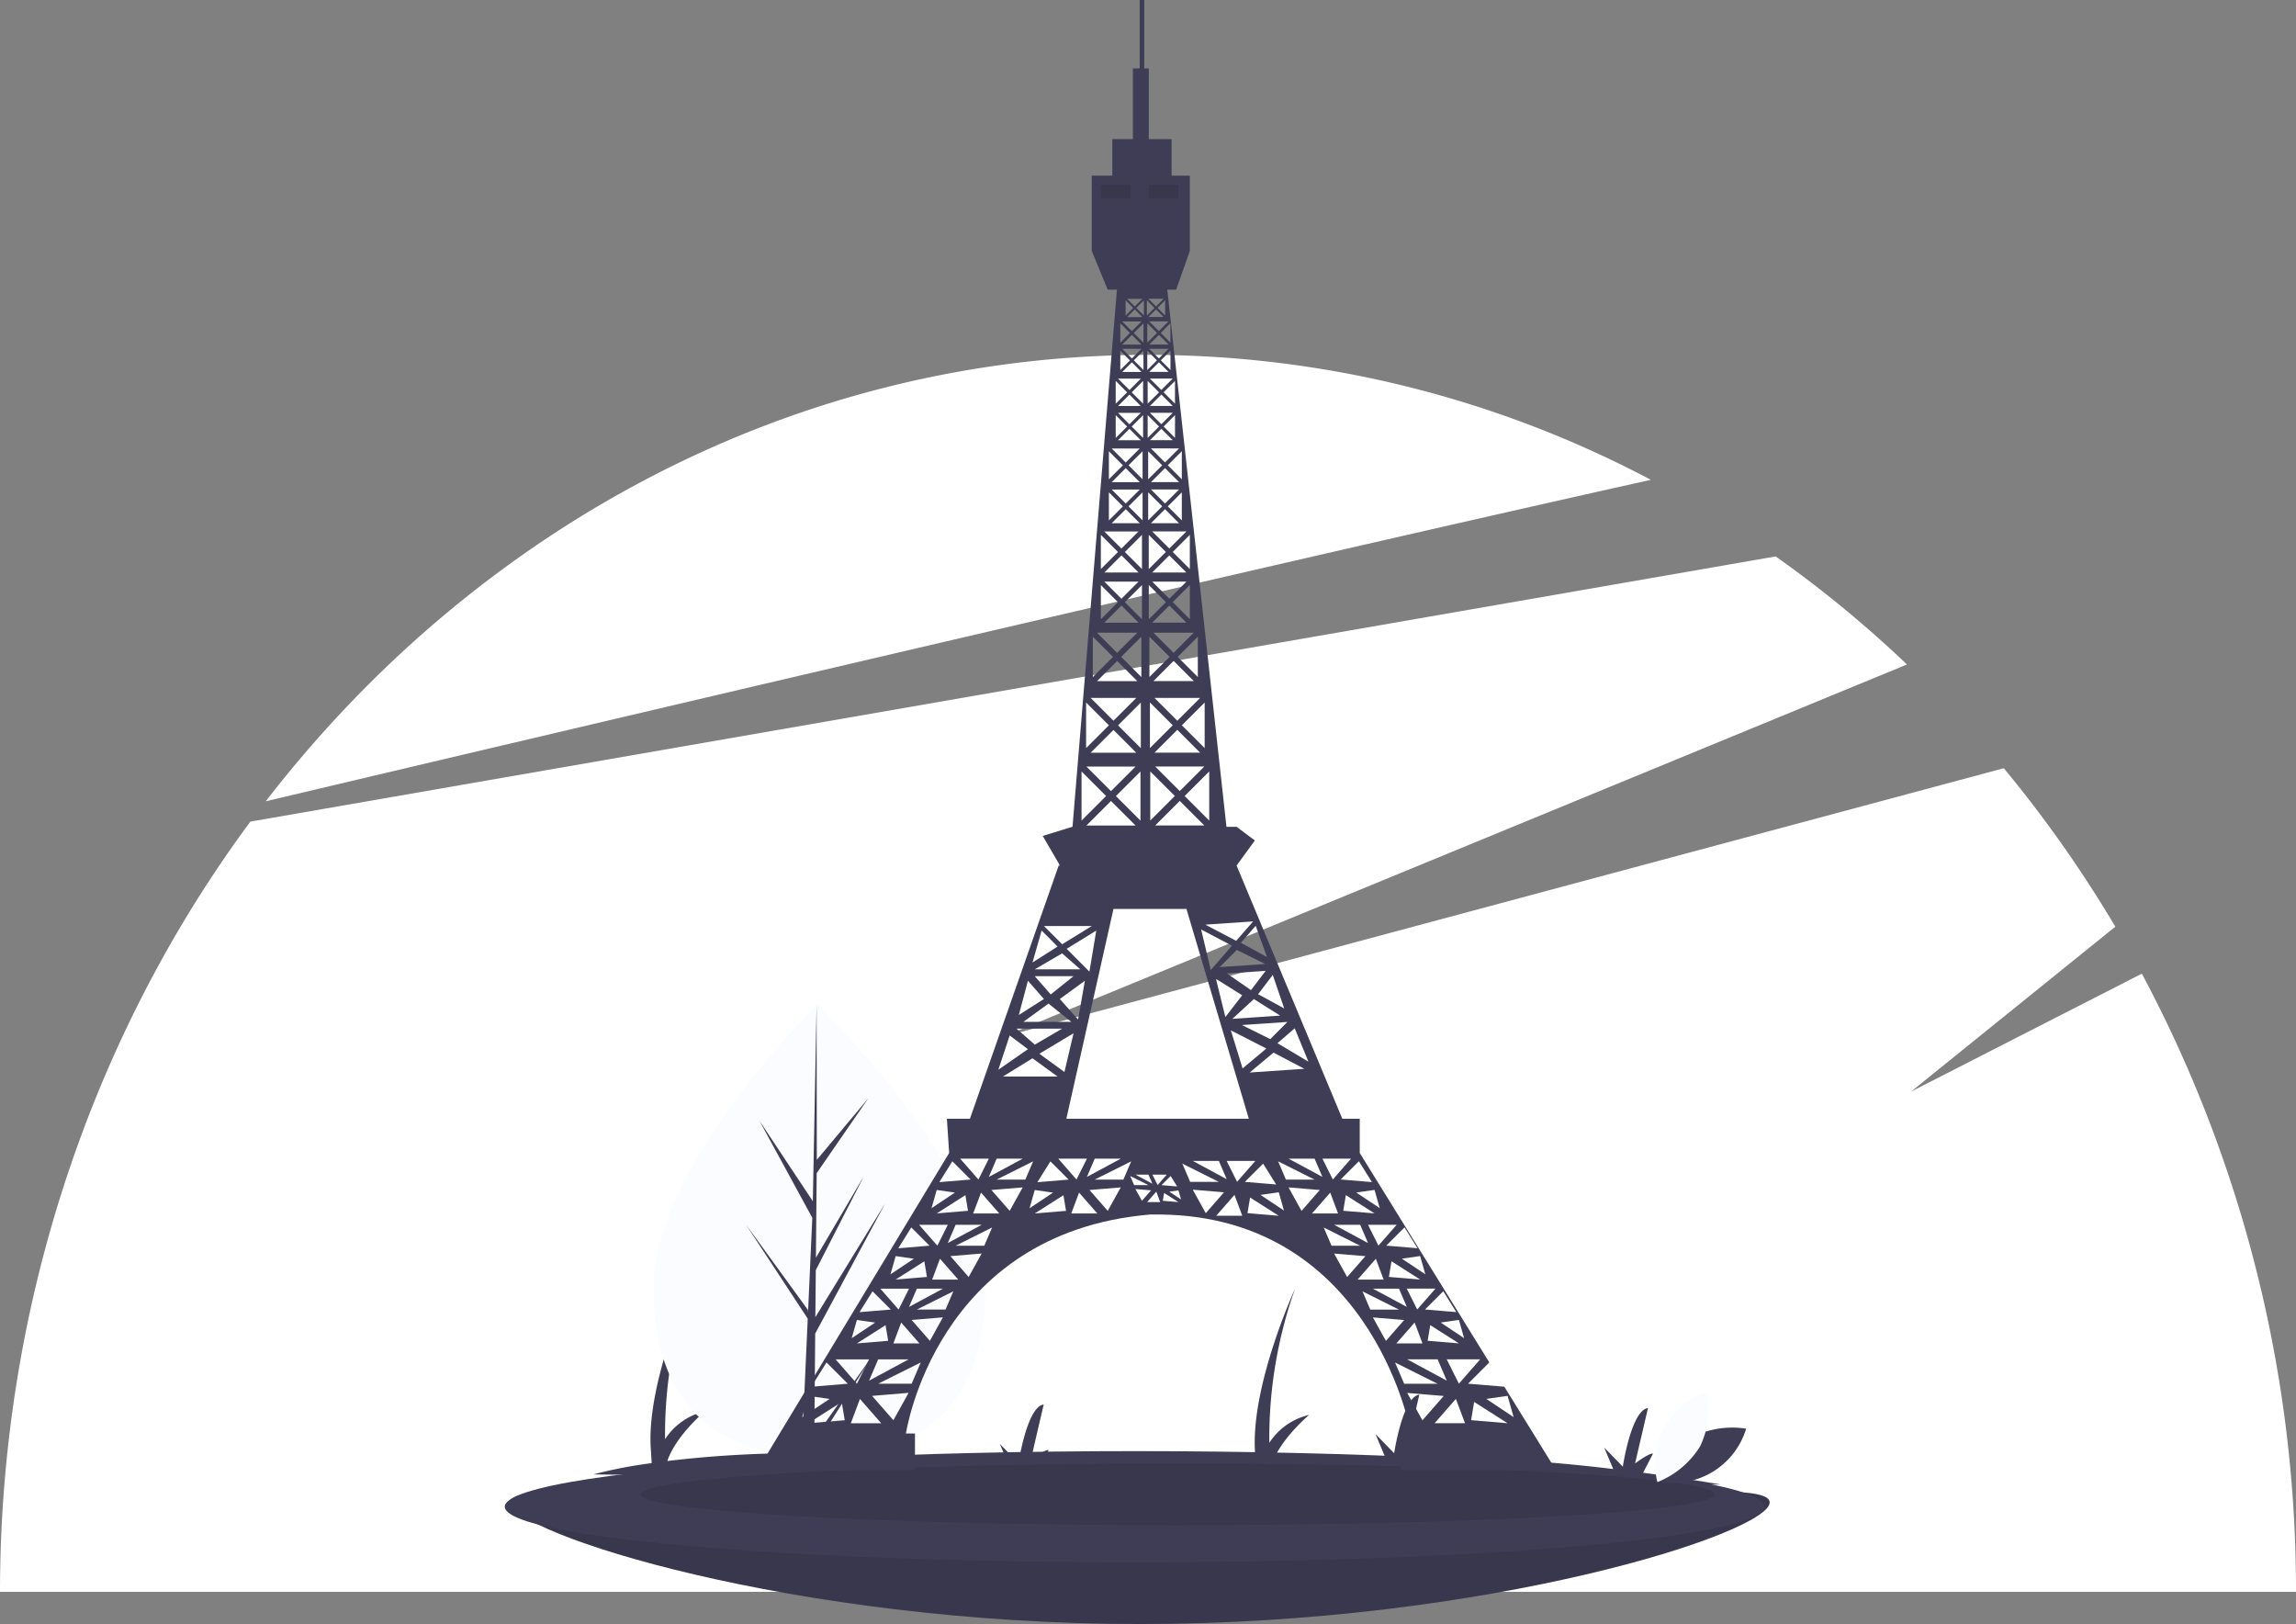 <svg xmlns="http://www.w3.org/2000/svg" width="279.116" height="197.394" viewBox="0 0 279.116 197.394">
  <rect x="0" y="0" width="279.116" height="197.394" fill="#808080" stroke="none"/>
  <g id="Gruppe_508" data-name="Gruppe 508" transform="translate(20.837)">
    <path id="Pfad_2186" data-name="Pfad 2186" d="M362.384,438.68l-28.06,14.336,24.834-20.046A150.751,150.751,0,0,0,345.6,413.709L223.909,446.36,333.829,401.1a141.8,141.8,0,0,0-15.962-13.134L132.441,420.2c-19.688,26.577-30.42,59.59-30.435,93.619H381.122A159.191,159.191,0,0,0,362.384,438.68Z" transform="translate(-122.843 -320.335)" fill="#fff"/>
    <path id="Pfad_2187" data-name="Pfad 2187" d="M385.668,322.185A130.609,130.609,0,0,0,324.541,307c-43.109,0-81.651,21.1-107.251,54.257C261.127,350.888,337.451,332.939,385.668,322.185Z" transform="translate(-205.82 -263.865)" fill="#fff"/>
    <path id="Pfad_2188" data-name="Pfad 2188" d="M688.953,716.814q-4.915-.833-9.455-1.43l1.2-2.32c-.4-.14-2.176,1.188-2.176,1.188l1.57-6.732c-2.029.245-3.06,7.119-3.06,7.119l-2.267-2.324,1.1,2.613a209.322,209.322,0,0,0-23.988-1.51l1.024-1.985c-.4-.14-2.176,1.188-2.176,1.188l1.57-6.733c-2.029.245-3.06,7.119-3.06,7.119l-2.267-2.324,1.162,2.768a134.727,134.727,0,0,0-13.79.937c1.036-3.093,4.554-6.034,4.554-6.034a7.874,7.874,0,0,0-4.833,3.386A54.23,54.23,0,0,1,637.191,693s-5.553,12.085-4.845,20.2l.085,1.44a55.29,55.29,0,0,0-7.075,1.375Z" transform="translate(-500.59 -536.375)" fill="#3f3d56"/>
    <path id="Pfad_2189" data-name="Pfad 2189" d="M380.8,715q-4.915-.833-9.455-1.43l1.2-2.319c-.4-.14-2.176,1.188-2.176,1.188l1.57-6.733c-2.029.245-3.06,7.119-3.06,7.119l-2.267-2.324,1.1,2.613a209.306,209.306,0,0,0-23.988-1.51l1.024-1.985c-.4-.14-2.176,1.188-2.176,1.188l1.57-6.733c-2.029.245-3.06,7.119-3.06,7.119l-2.267-2.324,1.162,2.768a134.829,134.829,0,0,0-13.79.937c1.036-3.092,4.554-6.034,4.554-6.034a7.874,7.874,0,0,0-4.832,3.386,54.224,54.224,0,0,1,3.134-18.735s-5.553,12.084-4.845,20.2l.085,1.44A55.351,55.351,0,0,0,317.2,714.2Z" transform="translate(-265.898 -534.993)" fill="#3f3d56"/>
    <path id="Pfad_2190" data-name="Pfad 2190" d="M428.055,797.734c0,3.687-34.262,14.781-76.526,14.781S275,801.421,275,797.734s34.262,1.43,76.526,1.43S428.055,794.048,428.055,797.734Z" transform="translate(-233.761 -615.121)" fill="#3f3d56"/>
    <path id="Pfad_2191" data-name="Pfad 2191" d="M428.055,797.734c0,3.687-34.262,14.781-76.526,14.781S275,801.421,275,797.734s34.262,1.43,76.526,1.43S428.055,794.048,428.055,797.734Z" transform="translate(-233.761 -615.121)" opacity="0.1"/>
    <ellipse id="Ellipse_216" data-name="Ellipse 216" cx="76.556" cy="6.755" rx="76.556" ry="6.755" transform="translate(40.529 176.379)" fill="#3f3d56"/>
    <ellipse id="Ellipse_217" data-name="Ellipse 217" cx="65.298" cy="3.753" rx="65.298" ry="3.753" transform="translate(57.041 177.88)" opacity="0.1"/>
    <path id="Pfad_2192" data-name="Pfad 2192" d="M388.122,582.635c.107,15.187-8.885,20.553-20.021,20.632q-.388,0-.772,0-.774-.011-1.533-.06c-10.056-.641-17.905-6.161-18-20.285-.1-14.617,18.449-33.194,19.84-34.568h0l.08-.079S388.015,567.448,388.122,582.635Z" transform="translate(-289.197 -426.146)" fill="#fafcff"/>
    <path id="Pfad_2193" data-name="Pfad 2193" d="M403.358,600.949l7.3-10.357-7.313,11.488-.011,1.183q-.774-.011-1.533-.06l.688-15.2-.007-.118.013-.022.065-1.436-7.493-11.412,7.508,10.337.021.3.519-11.484-6.429-11.8,6.493,9.784.457-23.8,0-.079v.078l.028,18.77,6.263-7.485-6.279,9.1-.095,10.28,5.83-9.906-5.843,11.417-.053,5.716,8.466-13.791-8.485,15.785Z" transform="translate(-325.204 -426.147)" fill="#3f3d56"/>
    <path id="Pfad_2194" data-name="Pfad 2194" d="M479.155,214.671h18.851l-6.262-10.121-4.411-.368,2.585-2.585-15.753-25.461v-4.158h-2.118l-12.852-30.772,2.218-3.049-2.218-1.663h-1.231l-7.195-65.286h1.08l1.663-4.713V57.346h-2.218V52.911h-2.772V44.317h-.554V36h-.554v8.317h-.832v8.594h-2.495v4.436h-2.5v9.148l1.941,4.713h1.121l-5.4,65.286h-.023l-3.6,1.109,1.94,3.327.139.277h-.139l-10.789,30.772h-2.8l.277,4.158-23.287,38.534h19.129v-4.436H419s3.6-24.4,29.663-26.613c26.613-.554,31.6,26.059,31.6,26.059h-1.109Zm12.983-9.01.739,2.587-3.327-2.218Zm-4.066.739,4.066,2.587-4.436-.37Zm-4.805,2.587,2.587-2.957,1.109,2.957Zm-4.33-16.356.951,2.218-4.119-2.218Zm-1.228-1.426.317-1.9,3.485,2.218Zm5.927,10.02,1.109,2.587-4.805-2.587Zm-5.016-1.941,2.218-2.535.951,2.535Zm3.8-.317.317-1.9,3.485,2.218Zm3.8,5.214-1.479-2.957h4.066Zm.634-5.531-2.851-1.9,2.218-.317Zm-.951-3.168-3.8-.317,2.218-2.218Zm-4.752-.317-1.267-2.535h3.485Zm.99-4.277-2.851-1.9,2.218-.317Zm-.95-3.168-3.8-.317,2.218-2.218Zm-4.753-.317-1.267-2.535h3.485Zm-4.277-4.238.317-1.9,3.485,2.218Zm3.01,3.921-4.119-2.218h3.168Zm1.426-4.238-2.852-1.9,2.218-.317Zm-.951-3.168-3.8-.317,2.218-2.218Zm-2.534-2.851-2.218,2.535-1.267-2.535Zm-3.485,2.218-4.119-2.218h3.168ZM438.5,171.978l5.728-25.5H453.1l7.582,25.5Zm19.491,7.346-4.119-2.218h3.168Zm-7.287-.554-1.109,1.267-.634-1.267Zm-1.743,1.109L446.9,178.77h1.584Zm-13.742-15.8,4.158-2.495-1.109,4.713Zm2.218,2.772h-6.653l3.6-2.218Zm10.2-88.456-1.173,1.173-1.173-1.173Zm-2.346-.512,1.173-1.173,1.173,1.173Zm2.346,3.327h-2.346l1.173-1.173ZM446.7,79.8l1.173-1.173v2.346Zm1.13,2.5v2.772l-1.386-1.386Zm-1.13-5.822,1.173-1.173v2.346Zm.3-3.049.924-.924v1.848Zm.739,1.109h-1.848l.924-.924Zm-.924-1.294-.924-.924h1.848Zm-.185.185-.924.924V72.5Zm1.009,1.642-1.173,1.173-1.173-1.173Zm-1.408,1.407-1.173,1.173V75.3Zm0,3.327-1.173,1.173V78.629Zm1.322,2.218-1.386,1.386-1.386-1.386Zm0,3.327h-2.772l1.386-1.386Zm.277,1.109v2.772l-1.386-1.386Zm-.277-.277-1.386,1.386-1.386-1.386Zm0,3.327h-2.772l1.386-1.386Zm.213,1.343V94.26l-1.706-1.706Zm-.341,3.753h-3.412l1.706-1.706Zm.341,1.237V99.25l-1.706-1.706Zm-.341-.341L445.717,97.2,444.011,95.5Zm0,4.094h-3.412l1.706-1.706Zm.267,1.418v4.158l-2.079-2.079Zm-.416,4.574h-4.158L445.2,103.5Zm.416,1.525v4.158l-2.079-2.079Zm-.416-.416-2.079,2.079-2.079-2.079Zm0,4.99h-4.158L445.2,109.6Zm.341,1.706v4.9l-2.452-2.452Zm-.49,5.4h-4.9l2.452-2.452Zm.427,2.6v5.544l-2.772-2.772Zm-.555,6.1h-5.544l2.772-2.772Zm.512,2.282v5.971l-2.986-2.985Zm-.6-.6-2.985,2.985-2.986-2.985Zm0,7.165h-5.971l2.986-2.985ZM440.2,153.82h-5.544l3.327-1.941Zm-1.663-2.495,3.6-2.218-.832,4.99Zm2.218,3.881-.832,4.713-2.218-2.495Zm-1.386-.554L436.6,156.87l-1.94-2.218ZM439.1,160.2h-5.822l3.049-2.218ZM441,176.83l-1.267,2.535-2.218-2.535Zm.95,0h3.168L441,179.047Zm20.866-13.387-2.892,2.42-1.427-4.627Zm-4.985-3.828-1.15-4.645,3.193,2.005Zm3.464-2.181,3.193,2.006-5.808.4Zm-.352-1.087-2.917-2.024,4.7-.32Zm-3.8-2.8,2.081-2.087,3.451,1.71Zm-1.088.352-1.169-4.922,3.746,1.968ZM449.3,136.334l2.986-2.986,2.985,2.986Zm-.6-.6v-5.971l2.985,2.985Zm.6-6.568h5.971l-2.985,2.985Zm-.085-1.685,2.772-2.772,2.772,2.772Zm-.555-.554v-5.544l2.772,2.772Zm-.064-8.637v-4.9l2.452,2.452Zm2.943-1.962,2.452,2.452h-4.9ZM449.513,79.8l-1.173,1.173V78.629Zm-.938-1.407h2.346l-1.173,1.173Zm-.192,8.061,1.386,1.386-1.386,1.386Zm.277-.277h2.772l-1.386,1.386Zm-.213,9.66,1.706,1.706-1.706,1.706Zm.341-.341H452.2L450.494,97.2Zm-.267,11.612,2.079,2.079-2.079,2.079Zm.416-.416H453.1l-2.079,2.079Zm2.079,2.911,2.079,2.079h-4.158Zm.416-.416,2.079-2.079v4.158Zm-2.5-3.6,2.079-2.079,2.079,2.079Zm-.416-.416v-4.158l2.079,2.079Zm1.973-7.282,1.706,1.706h-3.412Zm.341-.341,1.706-1.706V99.25ZM448.788,94.6l1.706-1.706L452.2,94.6Zm-.341-.341V90.848l1.706,1.706Zm1.6-6.142,1.386,1.386H448.66Zm.277-.277,1.386-1.386v2.772Zm-1.663-2.5,1.386-1.386,1.386,1.386Zm-.277-.277V82.3l1.386,1.386Zm1.365-5.033,1.173,1.173h-2.346Zm.235-.235,1.173-1.173v2.346Zm-1.407-1.919,1.173-1.173,1.173,1.173Zm-.235-.235V75.3l1.173,1.173Zm1.244-4.222.924-.924v1.848Zm.739,1.109h-1.848l.924-.924ZM449.4,73.24l-.924-.924h1.848Zm-.185.185-.924.924V72.5Zm12.257,103.682-2.218,2.535-1.267-2.535Zm-.682-10.748,2.892-2.42,3.746,1.968Zm7.135-1.319-3.765-2.244,2.1-1.81Zm-4.633-2.741-3.451-1.71,5.531-.377Zm1.691-3.727-3.174-1.729,1.785-2.344Zm-2.093-6.248-3.174-1.729,1.8-2.068Zm-1.684-4.331-2.062,2.363-3.746-1.968Zm-5.338-12.255-2.986-2.986,2.986-2.985Zm-.555-8.807-2.772-2.772,2.772-2.772Zm-3.327-3.327-2.772-2.772h5.544Zm2.495-5.31-2.452-2.452,2.452-2.452Zm-2.943-2.943-2.452-2.452h4.9Zm1.973-10.183-2.079-2.079,2.079-2.079Zm-2.5-2.5-2.079-2.079H453.1Zm1.525-8.413-1.706-1.706,1.706-1.706Zm-2.047-2.047-1.706-1.706H452.2Zm1.216-7.144-1.386-1.386L451.71,82.3Zm-1.663-1.663-1.386-1.386h2.772Zm1.109-5.758-1.173-1.173,1.173-1.173Zm-1.408-1.407-1.173-1.173h2.346ZM444.5,82.3l1.386,1.386L444.5,85.069Zm0,4.158,1.386,1.386L444.5,89.227Zm2.921,4.052-1.706,1.706-1.706-1.706Zm-3.753.341,1.706,1.706L443.67,94.26Zm0,4.99,1.706,1.706L443.67,99.25Zm3.6,4.755-2.079,2.079-2.079-2.079Zm-4.574.416,2.079,2.079-2.079,2.079Zm0,6.1,2.079,2.079-2.079,2.079Zm4.425,5.79-2.452,2.452L442.22,112.9Zm-5.4.49,2.452,2.452-2.452,2.452ZM447,120.831l-2.772,2.772-2.772-2.772Zm-6.1.554,2.772,2.772L440.9,126.93Zm-.554,8.381,2.985,2.985-2.985,2.986Zm1.247,18.787-3.6,2.218-2.218-2.218Zm-6.1.554,1.941,1.941-3.05,1.941Zm-1.663,6.1,1.941,2.218-3.049,1.941Zm4.158,5.822-3.327,1.941-2.218-1.941Zm-6.376.832,2.218,1.663-3.6,2.495Zm1.584,14.97-4.119,2.218.95-2.218Zm-4.119,0-1.267,2.535-2.218-2.535Zm-4.436.317,2.218,2.218-3.8.317Zm3.564,7.723-4.119,2.218.951-2.218Zm-5.465-1.386,3.485-2.218.317,1.9Zm0-2.851,2.218.317-2.851,1.9Zm1.346,4.238-1.267,2.535-2.218-2.535Zm-4.436.317,2.218,2.218-3.8.317Zm-.33,16.039-4.805,2.587,1.109-2.587Zm-6.284-1.941,3.485-2.218.317,1.9Zm4.436,0,.951-2.535,2.218,2.535Zm6.02-6.653-4.119,2.218.951-2.218Zm-5.742-1.109,3.485-2.218.317,1.9Zm0-2.851,2.218.317-2.851,1.9Zm1.624,3.96-1.267,2.535-2.218-2.535Zm-4.436.317,2.218,2.218-3.8.317Zm-1.9,3.485,2.218.317-2.851,1.9Zm1.479,4.792-1.479,2.957-2.587-2.957Zm-7.393,4.436,2.587.37-3.327,2.218Zm0,3.327,4.066-2.587.37,2.218Zm.37-4.436,1.848-2.957,2.587,2.587Zm4.805,4.436,1.109-2.957,2.587,2.957Zm5.175-.37-2.588-2.957,4.436-.37Zm2.218-4.436h-4.066L420.8,201.6Zm2.218-5.214-2.218-2.535,3.8-.317Zm1.9-3.8h-3.485l4.436-2.218Zm-1.624-3.643.951-2.535,2.218,2.535Zm4.436-.317-2.218-2.535,3.8-.317Zm1.9-3.8h-3.485l4.436-2.218Zm-1.347-3.921.951-2.535,2.218,2.535Zm4.436-.317-2.218-2.535,3.8-.317Zm-1.584-3.8,4.435-2.218-.95,2.218Zm4.633,1.267,2.218.317-2.852,1.9Zm0,2.851,3.485-2.218.317,1.9Zm.317-3.8,1.584-2.535,2.218,2.218Zm4.119,3.8.95-2.535,2.218,2.535Zm4.435-.317-2.218-2.535,3.8-.317Zm-1.584-3.8,4.436-2.218-.951,2.218Zm4.317-.436,2.218,1.109H446.74Zm.633,1.584,1.9.158-1.109,1.267Zm1.426,1.584,1.109-1.267.475,1.267Zm2.852-3.168.792,1.267-1.9-.158Zm-.951,3.01.159-.95,1.742,1.109Zm.792-1.109,1.109-.158.317,1.109Zm1.584-3.406,4.436,2.218h-3.485Zm1.267,3.168,3.8.317-2.218,2.535Zm2.852,3.168,2.218-2.535.95,2.535Zm5.7-6.337,1.584,2.535-3.8-.317Zm-1.9,6.02.317-1.9,3.485,2.218Zm1.584-2.218,2.218-.317.634,2.218Zm2.139-4.079,4.435,2.218h-3.485Zm1.267,3.168,3.8.317-2.218,2.535Zm5.069.634.951,2.535h-3.168Zm.158,6.455-.951-2.218,4.436,2.218Zm.317.951,3.8.317-2.218,2.535Zm5.069.634.951,2.535h-3.168Zm-1.624,3.96,4.436,2.218h-3.485Zm1.267,3.168,3.8.317-2.218,2.535Zm2.693,5.479,5.175,2.587h-4.066Zm1.479,3.7,4.436.37-2.587,2.957Z" transform="translate(-329.704 -36)" fill="#3f3d56"/>
    <rect id="Rechteck_1721" data-name="Rechteck 1721" width="3.604" height="1.663" transform="translate(112.996 22.455)" opacity="0.1"/>
    <rect id="Rechteck_1722" data-name="Rechteck 1722" width="3.604" height="1.663" transform="translate(118.818 22.455)" opacity="0.1"/>
    <path id="Pfad_2195" data-name="Pfad 2195" d="M863.778,765.082a10.764,10.764,0,0,0-4.164,5.3,9.267,9.267,0,0,0,10.821-6.381A10.763,10.763,0,0,0,863.778,765.082Z" transform="translate(-679.001 -590.35)" fill="#3f3d56"/>
    <path id="Pfad_2196" data-name="Pfad 2196" d="M864.328,752.166a10.764,10.764,0,0,1-5.179,4.318,9.266,9.266,0,0,1,6.06-11A10.764,10.764,0,0,1,864.328,752.166Z" transform="translate(-678.505 -576.341)" fill="#fafcff"/>
  </g>
</svg>
